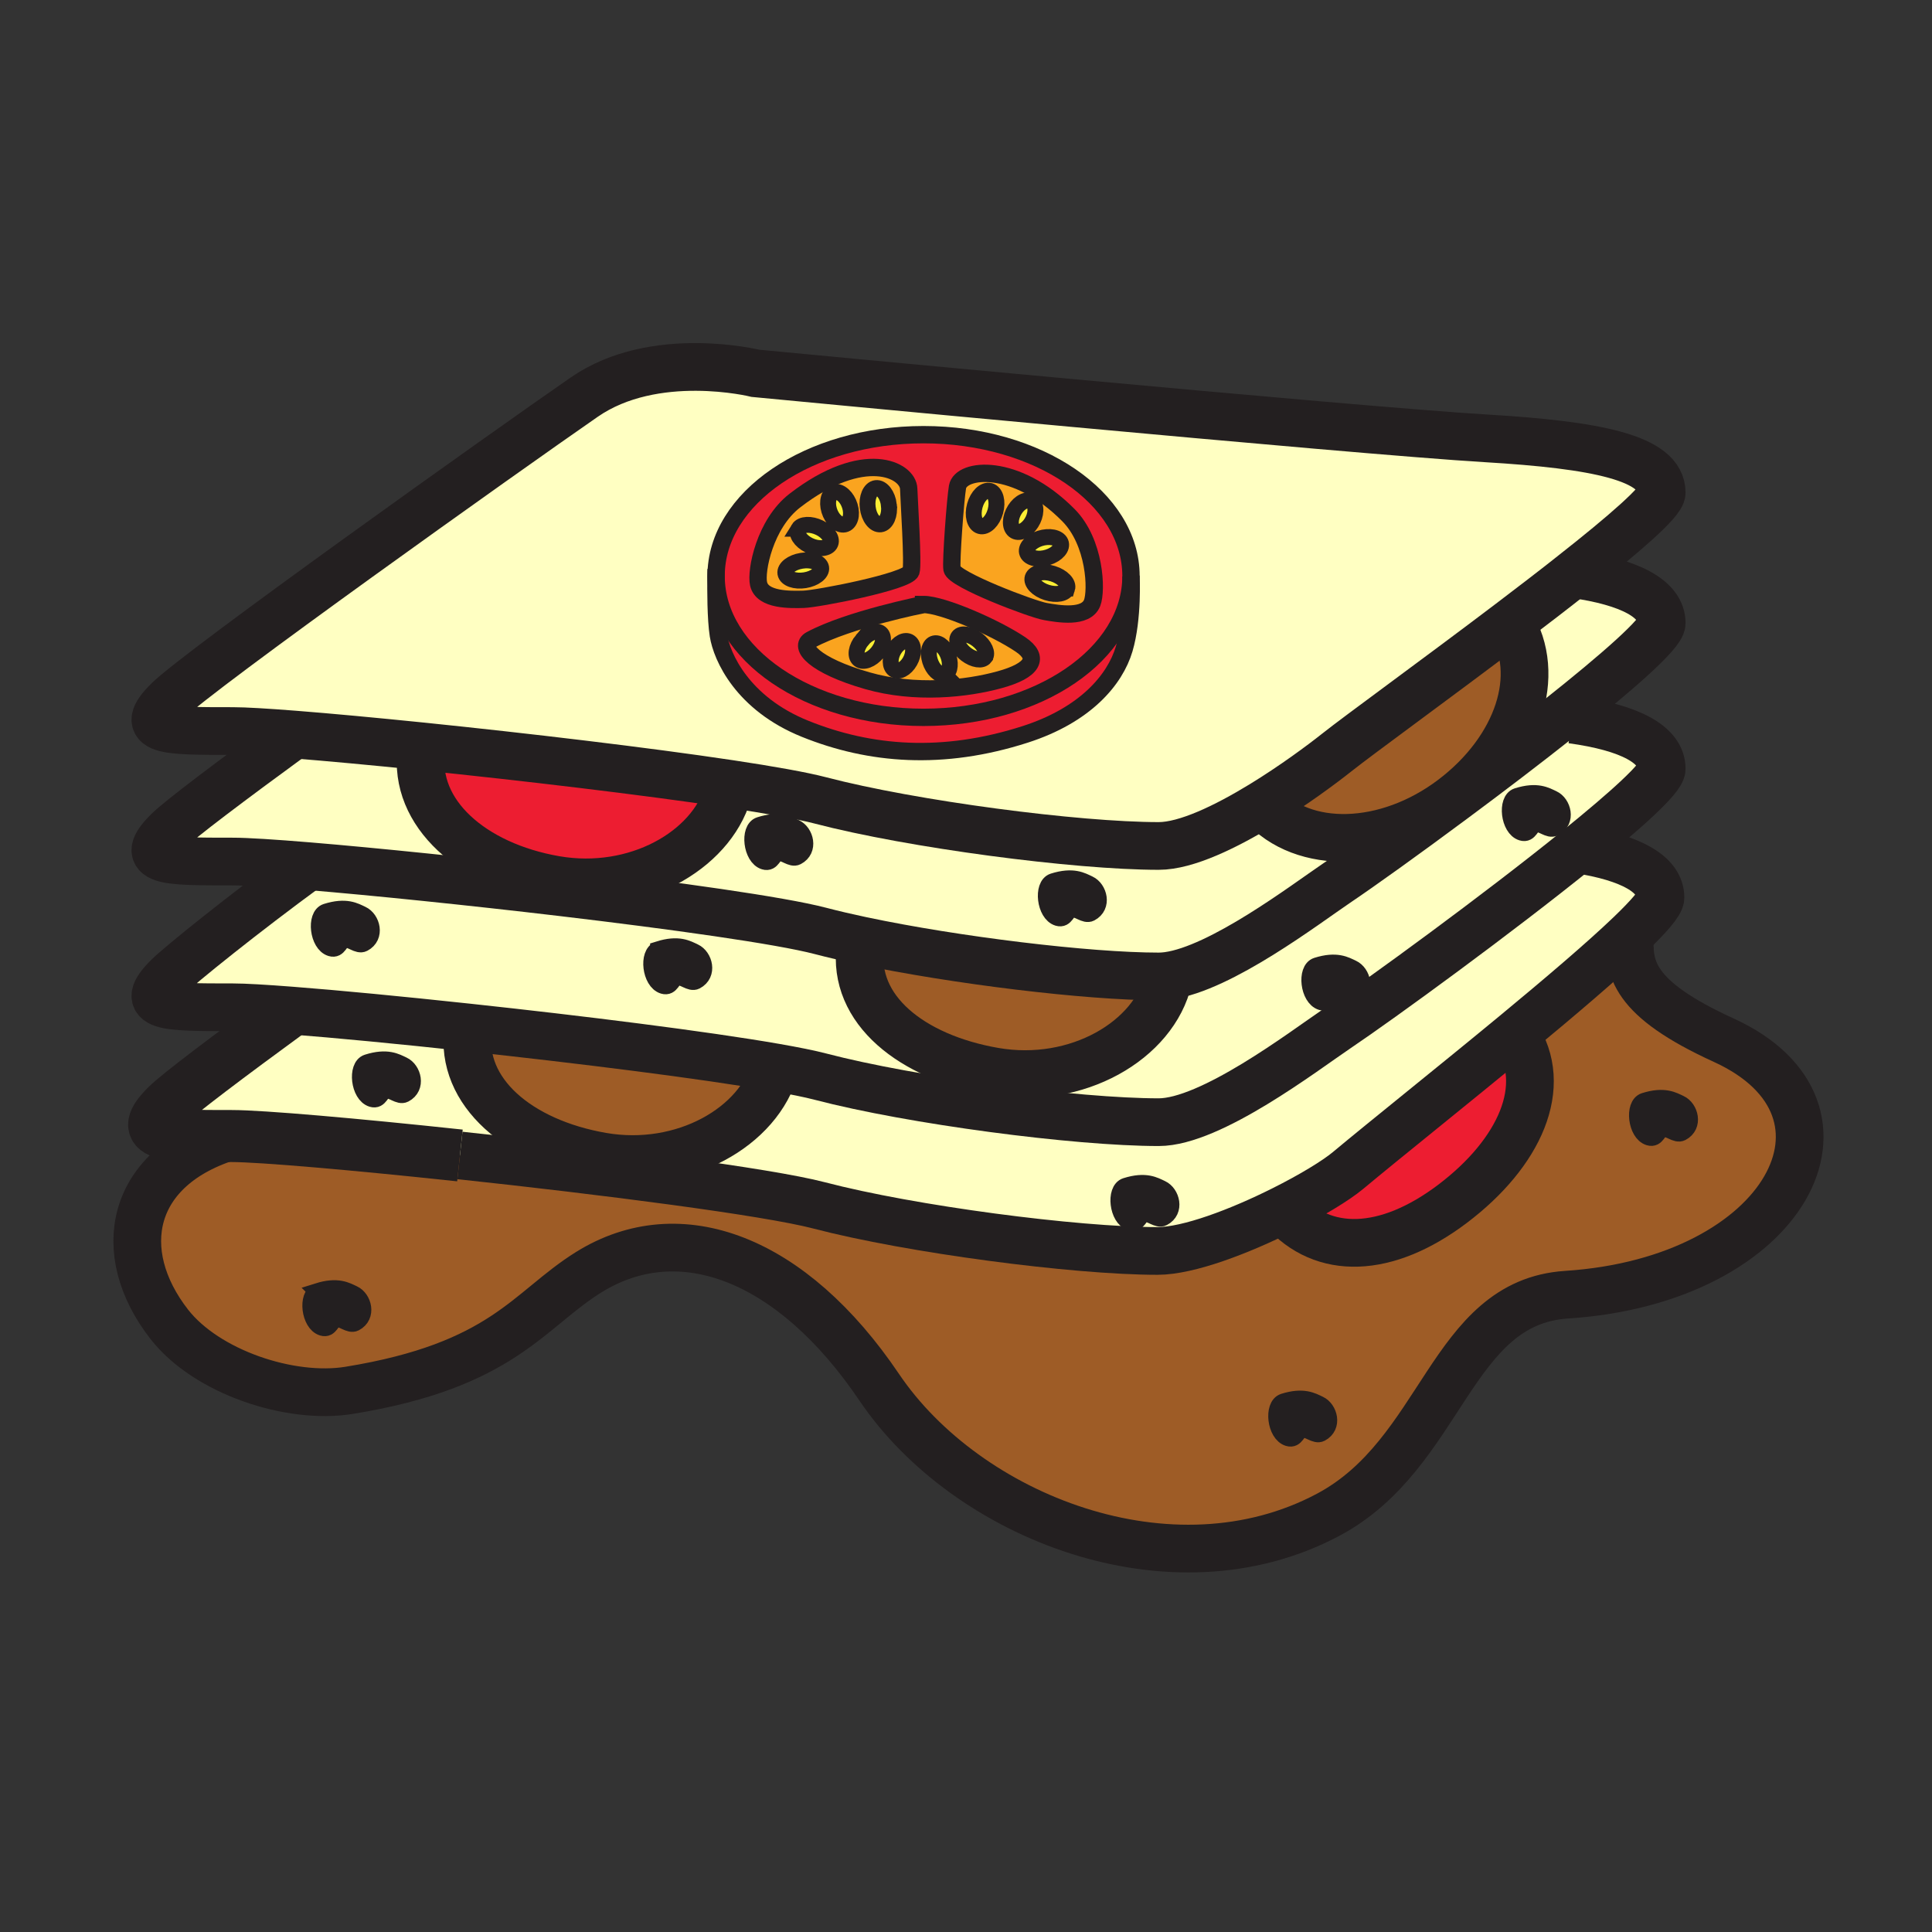 <svg xmlns="http://www.w3.org/2000/svg" width="850.394" height="850.394" viewBox="0 0 850.394 850.394" overflow="visible"><rect x="0" y="0" width="850.394" height="850.394" fill="#333333" stroke="none"/><path d="M128.15 444.8c19.98 1.54 48.04 4.23 77.98 7.46l-.1.91c-3.64 27.48 22.37 49.51 58.98 55.85 35.72 6.181 69.24-13.1 76.22-39.189 8.37 1.46 15.18 2.83 19.92 4.07 40.08 10.5 112.61 20.04 148.87 20.04 22.9 0 63.721-31.21 78.25-41.03 20.141-13.59 70.771-50.52 106.07-79.04 23.48 3.62 36.54 10.89 36.54 21.2 0 2.42-5.08 8.26-13.38 16.22-12.01 11.52-30.75 27.45-50.55 43.82-27.57 22.79-57.2 46.409-73.601 60.1-5.39 4.49-16.22 11.06-28.739 17.31-18.79 9.4-41.391 18.101-55.13 18.101-36.271 0-108.791-9.54-148.88-20.04-23.09-6.05-95.26-15.26-158.15-21.99-46.28-4.95-87.52-8.55-100.46-8.55-30.54 0-41.99 0-28.63-13.36 5.02-5.022 27.19-21.712 54.79-41.882zm383.72 91.03c5.68-2.97 3.55-10.54-.69-12.5-3.069-1.43-6.89-3.83-15.58-1.09-4.899 1.55-3.54 13.93 2.04 15.6 3.42 1.03 3.61-3.35 6.16-3.74 2.72-.41 5.77 2.94 8.07 1.73zM178 481.46c5.68-2.96 3.56-10.54-.68-12.51-3.07-1.42-6.89-3.82-15.58-1.07-4.9 1.55-3.55 13.93 2.04 15.601 3.41 1.02 3.61-3.36 6.16-3.75 2.72-.411 5.77 2.939 8.06 1.729z" fill="#ffffc2"/><path d="M694.34 373.87c-35.3 28.52-85.93 65.45-106.07 79.04-14.529 9.82-55.35 41.03-78.25 41.03-36.26 0-108.79-9.54-148.87-20.04-4.74-1.24-11.55-2.61-19.92-4.07-31.74-5.53-85.94-12.28-135.1-17.57-29.94-3.229-58-5.92-77.98-7.46-11.76-.91-20.72-1.43-25.62-1.43-30.54 0-41.99 0-28.63-13.36 5.07-5.08 33.89-28.28 61.9-48.74v-.01c29.07 2.42 71.09 6.72 111.46 11.49 49.3 5.83 96.12 12.36 113.89 17.01 5.5 1.44 11.61 2.86 18.16 4.25l-.59 2.77c-3.63 27.48 22.38 48.5 58.98 54.84 36.34 6.29 70.39-13.76 76.56-40.53l-.2-1.58c23.381-3.17 60.5-31.48 74.21-40.75 10.75-7.25 30.171-21.15 51.311-36.87 15.63-11.6 32.189-24.21 46.88-35.86l5.39.71c25.381 3.47 39.57 10.9 39.57 21.65-.001 4.07-15.741 18.24-37.081 35.48zm-10.2-9.64c5.681-2.97 3.551-10.54-.689-12.5-3.07-1.43-6.891-3.83-15.58-1.08-4.89 1.54-3.54 13.92 2.04 15.59 3.42 1.03 3.609-3.35 6.16-3.74 2.719-.41 5.769 2.94 8.069 1.73zm-88.23 74.61c5.68-2.97 3.55-10.54-.69-12.5-3.069-1.43-6.89-3.82-15.58-1.08-4.89 1.55-3.54 13.92 2.04 15.601 3.42 1.02 3.61-3.36 6.16-3.75 2.72-.411 5.77 2.939 8.07 1.729zm-289.67-7.17c5.67-2.97 3.55-10.55-.69-12.51-3.08-1.43-6.89-3.82-15.58-1.08-4.9 1.55-3.54 13.93 2.04 15.6 3.42 1.03 3.61-3.35 6.15-3.739 2.73-.421 5.78 2.939 8.08 1.729zm-146.33-16.55c5.68-2.97 3.56-10.54-.69-12.5-3.07-1.43-6.88-3.82-15.57-1.08-4.9 1.55-3.55 13.92 2.03 15.6 3.42 1.03 3.61-3.36 6.16-3.75 2.72-.41 5.77 2.94 8.07 1.73z" fill="#ffffc2"/><path d="M341.23 469.83c-6.98 26.09-40.5 45.37-76.22 39.189-36.61-6.34-62.62-28.369-58.98-55.85l.1-.91c49.16 5.291 103.36 12.041 135.1 17.571zM437.7 471.62c-36.6-6.34-62.61-27.36-58.98-54.84l.59-2.77c41.15 8.69 99.43 15.79 130.709 15.79 1.29 0 2.641-.1 4.04-.29l.2 1.58c-6.169 26.77-40.219 46.82-76.559 40.53z" fill="#9e5c26"/><path d="M639.58 351.89c-21.14 15.72-40.561 29.62-51.311 36.87-13.71 9.27-50.829 37.58-74.21 40.75-1.399.19-2.75.29-4.04.29-31.279 0-89.56-7.1-130.709-15.79-6.55-1.39-12.66-2.81-18.16-4.25-17.77-4.65-64.59-11.18-113.89-17.01l.6-5.01c35.04 4.52 67.17-15.12 73.16-41.05l.25-1.66c17.65 2.66 31.78 5.17 39.88 7.29 40.08 10.49 112.61 20.04 148.87 20.04 12.211 0 29.73-8.56 45.511-18.2 17.93 20.36 54.689 19.49 83.84-2.55l.209.28zm-159.66 49.87c5.68-2.97 3.55-10.54-.689-12.5-3.07-1.43-6.891-3.82-15.58-1.08-4.891 1.55-3.54 13.92 2.04 15.6 3.409 1.02 3.609-3.36 6.159-3.75 2.72-.41 5.77 2.94 8.07 1.73zm-129.21-24.8c5.68-2.97 3.56-10.54-.69-12.5-3.07-1.43-6.88-3.83-15.57-1.08-4.9 1.54-3.55 13.92 2.03 15.6 3.42 1.02 3.61-3.36 6.16-3.75 2.73-.41 5.77 2.94 8.07 1.73z" fill="#ffffc2"/><path d="M667.07 455.26c15.319 22.8 1.72 52.36-27.7 74.601-29.101 22-57.101 22.909-74.76 2.659 12.52-6.25 23.35-12.819 28.739-17.31 16.4-13.69 46.03-37.31 73.601-60.1l.12.15z" fill="#ed1d31"/><path d="M667.07 455.26l-.12-.149c19.8-16.37 38.54-32.3 50.55-43.82-.88 14.82.86 28.12 41.28 46.59 66.8 30.521 27.989 105.66-69.261 112-51.35 3.351-54.189 69.86-104.92 96.87-68.92 36.68-159.169.83-197.609-56.14-38.44-56.94-87.79-75.591-127.9-50.61-26.59 16.56-37.6 40.98-105.44 51.98-25.93 4.199-62.71-8.051-79.11-29.03-24.84-31.811-17.66-69.41 27.45-82.91 12.94 0 54.18 3.6 100.46 8.55 62.89 6.73 135.06 15.94 158.15 21.99 40.09 10.5 112.61 20.04 148.88 20.04 13.739 0 36.34-8.7 55.13-18.101 17.659 20.25 45.659 19.341 74.76-2.659 29.42-22.241 43.02-51.801 27.7-74.601zm73.06 43.13c5.68-2.96 3.55-10.55-.689-12.5-3.07-1.43-6.891-3.819-15.58-1.08-4.891 1.54-3.54 13.931 2.04 15.601 3.42 1.03 3.609-3.36 6.159-3.75 2.72-.411 5.77 2.939 8.07 1.729zm-158.8 132.37c5.68-2.97 3.54-10.54-.69-12.5-3.069-1.43-6.89-3.83-15.58-1.09-4.89 1.561-3.55 13.93 2.04 15.6 3.41 1.03 3.61-3.35 6.16-3.739 2.71-.411 5.77 2.939 8.07 1.729zm-425.15-48.6c5.68-2.97 3.56-10.55-.68-12.51-3.08-1.431-6.89-3.82-15.59-1.08-4.89 1.55-3.54 13.93 2.05 15.6 3.41 1.03 3.6-3.36 6.15-3.74 2.73-.42 5.77 2.93 8.07 1.73zM664.78 274.1c14.27 22.76 3.55 55.62-25.41 77.51-29.15 22.04-65.91 22.91-83.84 2.55 13.83-8.46 26.319-17.74 32.739-22.84 9.851-7.83 44.021-32.59 76.511-57.22z" fill="#9e5c26"/><path d="M639.37 351.61c28.96-21.89 39.68-54.75 25.41-77.51 9.62-7.29 19.1-14.57 27.75-21.4 24.95 3.49 38.89 10.9 38.89 21.55 0 4.55-19.729 21.76-44.96 41.78-14.69 11.65-31.25 24.26-46.88 35.86l-.21-.28z" fill="#ffffc2"/><path d="M315.15 253.54c-.07 5.86-.09 18.85 1.05 26.08 1.51 9.53 10.62 30.04 38.12 41.15 28.6 11.54 60.59 14.13 96.85 2.5 26.57-8.52 39.63-24.08 43.64-37.62 4.011-13.55 3.011-32.11 3.011-32.11 0-34.36-40.88-62.21-91.32-62.21-50.42 0-91.3 27.85-91.3 62.21h-.051zm377.38-.84c-8.65 6.83-18.13 14.11-27.75 21.4-32.49 24.63-66.66 49.39-76.511 57.22-6.42 5.1-18.909 14.38-32.739 22.84-15.78 9.64-33.3 18.2-45.511 18.2-36.26 0-108.79-9.55-148.87-20.04-8.1-2.12-22.23-4.63-39.88-7.29-37.39-5.62-90.57-11.9-135.61-16.52-21.38-2.18-40.92-4-56.07-5.19-12.47-.98-21.96-1.54-27.06-1.54-30.54 0-41.99 0-28.63-13.36s148.39-109.48 183.23-133.6c31.01-21.48 75.39-10.5 75.39-10.5s263.28 25.17 321.6 28.63c48.59 2.88 77.3 8.59 77.3 23.86.001 3.98-16.749 18.44-38.889 35.89z" fill="#ffffc2"/><path d="M244.45 387.23c-36.6-6.34-62.61-29.37-58.98-56.85l.19-1.87c45.04 4.62 98.22 10.9 135.61 16.52l-.25 1.66c-5.99 25.93-38.12 45.57-73.16 41.05-1.14-.14-2.27-.31-3.41-.51z" fill="#ed1d31"/><path d="M185.47 330.38c-3.63 27.48 22.38 50.51 58.98 56.85 1.14.2 2.27.37 3.41.51l-.6 5.01c-40.37-4.77-82.39-9.07-111.46-11.49-15.52-1.29-27.35-2.04-33.27-2.04-30.54 0-41.99 0-28.63-13.36 5.07-5.07 27.68-22.08 55.69-42.54 15.15 1.19 34.69 3.01 56.07 5.19l-.19 1.87z" fill="#ffffc2"/><path d="M470.3 226.77c11.79 11.92 12.54 33.18 10.42 38.6-2.71 6.94-14.939 4.8-20.56 3.81-5.851-1.01-40.23-14.01-41.12-18.65-.58-3.07 1.53-31.14 2.42-36.21 1.48-8.34 25.68-10.96 48.84 12.45zm-.58 32.29c.74-2.29-2.06-5.21-6.25-6.53-4.189-1.33-8.189-.55-8.95 1.72-.729 2.29 2.07 5.21 6.261 6.54 4.209 1.33 8.189.55 8.939-1.73zm-8.44-13.78c4.05-1.29 6.56-4.21 5.59-6.5-.99-2.28-5.061-3.07-9.13-1.78-4.04 1.3-6.561 4.22-5.57 6.5.96 2.29 5.05 3.09 9.11 1.78zm-6.58-16.45c1.77-3.73 1.25-7.48-1.16-8.36-2.42-.89-5.8 1.41-7.56 5.14-1.761 3.74-1.24 7.47 1.159 8.36 2.401.89 5.801-1.42 7.561-5.14zm-16.57-3.74c1.18-4.28.12-8.31-2.38-9.01-2.49-.69-5.49 2.21-6.67 6.49-1.19 4.29-.13 8.32 2.36 9.01 2.5.7 5.49-2.21 6.69-6.49zM386.22 287.25c2.61-3.2 3.23-7.03 1.37-8.56-1.86-1.53-5.5-.17-8.12 3.02-2.62 3.19-3.24 7.02-1.37 8.55 1.87 1.53 5.5.18 8.12-3.01zm7.2-1.05c-1.89 3.33-1.84 7.13.13 8.5 1.96 1.36 5.08-.25 6.97-3.58 1.9-3.34 1.84-7.15-.11-8.5-1.97-1.36-5.1.25-6.99 3.58zm55.73-2.56c8.71 5.86 5.46 11.51-9.11 15.53-14.57 4.04-37.32 6.48-58.28.45-23.4-6.72-30.43-15.02-24.92-17.99 16.79-9.04 49.66-15.55 49.66-15.55 8.38 0 31.62 10.14 42.65 17.56zm-15.56 5.62c1.34-1.77-.21-5.24-3.45-7.71-3.26-2.49-6.979-3.05-8.31-1.28-1.35 1.79.2 5.25 3.45 7.73 3.27 2.48 6.98 3.05 8.31 1.26zm-17.99 7.63c2.25-.49 3.13-3.95 1.95-7.74-1.19-3.78-3.98-6.46-6.22-5.97-2.27.48-3.15 3.94-1.96 7.73 1.18 3.78 3.97 6.46 6.23 5.98z" fill="#faa41f"/><path d="M435.75 216.08c2.5.7 3.56 4.73 2.38 9.01-1.2 4.28-4.189 7.19-6.689 6.49-2.49-.69-3.551-4.72-2.36-9.01 1.179-4.28 4.179-7.18 6.669-6.49zM453.54 220.47c2.41.88 2.93 4.63 1.16 8.36-1.76 3.72-5.16 6.03-7.561 5.14-2.399-.89-2.92-4.62-1.159-8.36 1.76-3.73 5.14-6.03 7.56-5.14zM466.87 238.78c.97 2.29-1.54 5.21-5.59 6.5-4.061 1.31-8.15.51-9.11-1.78-.99-2.28 1.53-5.2 5.57-6.5 4.07-1.29 8.14-.5 9.13 1.78zM463.47 252.53c4.19 1.32 6.99 4.24 6.25 6.53-.75 2.28-4.729 3.06-8.939 1.73-4.19-1.33-6.99-4.25-6.261-6.54.76-2.27 4.76-3.05 8.95-1.72zM430.14 281.55c3.24 2.47 4.79 5.94 3.45 7.71-1.33 1.79-5.04 1.22-8.31-1.26-3.25-2.48-4.8-5.94-3.45-7.73 1.33-1.77 5.05-1.21 8.31 1.28zM417.55 289.15c1.18 3.79.3 7.25-1.95 7.74-2.26.48-5.05-2.2-6.23-5.98-1.19-3.79-.31-7.25 1.96-7.73 2.24-.49 5.03 2.19 6.22 5.97zM400.41 282.62c1.95 1.35 2.01 5.16.11 8.5-1.89 3.33-5.01 4.94-6.97 3.58-1.97-1.37-2.02-5.17-.13-8.5 1.89-3.33 5.02-4.94 6.99-3.58zM387.59 278.69c1.86 1.53 1.24 5.36-1.37 8.56-2.62 3.19-6.25 4.54-8.12 3.01-1.87-1.53-1.25-5.36 1.37-8.55 2.62-3.19 6.26-4.55 8.12-3.02zM361.44 249.85c.39 2.37-2.82 4.84-7.15 5.54-4.35.7-8.19-.65-8.59-3.02-.39-2.36 2.79-4.84 7.14-5.54 4.35-.7 8.19.66 8.6 3.02zM360.77 232.31c3.83 1.89 5.88 5.13 4.58 7.25-1.3 2.11-5.45 2.31-9.28.43-3.83-1.89-5.87-5.13-4.57-7.26 1.29-2.11 5.44-2.3 9.27-.42zM391.25 222.24c.54 4.4-1.09 8.24-3.66 8.56-2.58.32-5.11-2.99-5.65-7.41-.55-4.4 1.08-8.24 3.65-8.55 2.57-.33 5.12 2.99 5.66 7.4zM374.09 222.76c1.2 3.95.13 7.58-2.39 8.1-2.5.53-5.52-2.25-6.72-6.19-1.19-3.95-.13-7.58 2.38-8.1 2.52-.52 5.53 2.25 6.73 6.19z" fill="#fbee34"/><path d="M399.98 215.18c.15 5.15 2.04 33.4 1.01 36.35-1.57 4.46-41.39 12.12-47.31 12.26-5.71.15-18.12.49-19.78-6.78-1.31-5.68 2.69-26.41 15.96-36.66 30.28-23.39 49.89-13.64 50.12-5.17zm-12.39 15.62c2.57-.32 4.2-4.16 3.66-8.56-.54-4.41-3.09-7.73-5.66-7.4-2.57.31-4.2 4.15-3.65 8.55.54 4.42 3.07 7.73 5.65 7.41zm-15.89.06c2.52-.52 3.59-4.15 2.39-8.1-1.2-3.94-4.21-6.71-6.73-6.19-2.51.52-3.57 4.15-2.38 8.1 1.2 3.94 4.22 6.72 6.72 6.19zm-6.35 8.7c1.3-2.12-.75-5.36-4.58-7.25-3.83-1.88-7.98-1.69-9.27.42-1.3 2.13.74 5.37 4.57 7.26 3.83 1.88 7.98 1.68 9.28-.43zm-11.06 15.83c4.33-.7 7.54-3.17 7.15-5.54-.41-2.36-4.25-3.72-8.6-3.02-4.35.7-7.53 3.18-7.14 5.54.4 2.37 4.24 3.72 8.59 3.02z" fill="#faa41f"/><path d="M315.2 253.54c0 34.36 40.88 62.21 91.3 62.21 50.44 0 91.32-27.85 91.32-62.21 0 0 1 18.56-3.011 32.11-4.01 13.54-17.069 29.1-43.64 37.62-36.26 11.63-68.25 9.04-96.85-2.5-27.5-11.11-36.61-31.62-38.12-41.15-1.14-7.23-1.12-20.22-1.05-26.08h.051z" fill="#ed1d31"/><path d="M497.82 253.54c0 34.36-40.88 62.21-91.32 62.21-50.42 0-91.3-27.85-91.3-62.21s40.88-62.21 91.3-62.21c50.44 0 91.32 27.85 91.32 62.21zm-17.1 11.83c2.12-5.42 1.37-26.68-10.42-38.6-23.16-23.41-47.36-20.79-48.84-12.45-.89 5.07-3 33.14-2.42 36.21.89 4.64 35.27 17.64 41.12 18.65 5.62.99 17.85 3.13 20.56-3.81zm-40.68 33.8c14.57-4.02 17.82-9.67 9.11-15.53-11.03-7.42-34.271-17.56-42.65-17.56 0 0-32.87 6.51-49.66 15.55-5.51 2.97 1.52 11.27 24.92 17.99 20.96 6.03 43.71 3.59 58.28-.45zm-39.05-47.64c1.03-2.95-.86-31.2-1.01-36.35-.23-8.47-19.84-18.22-50.12 5.17-13.27 10.25-17.27 30.98-15.96 36.66 1.66 7.27 14.07 6.93 19.78 6.78 5.92-.14 45.74-7.8 47.31-12.26z" fill="#ed1d31"/><path d="M739.44 485.89c4.239 1.95 6.369 9.54.689 12.5-2.3 1.21-5.35-2.14-8.07-1.729-2.55.39-2.739 4.78-6.159 3.75-5.58-1.67-6.931-14.061-2.04-15.601 8.69-2.74 12.51-.35 15.58 1.08zM683.45 351.73c4.24 1.96 6.37 9.53.689 12.5-2.3 1.21-5.35-2.14-8.069-1.73-2.551.39-2.74 4.77-6.16 3.74-5.58-1.67-6.93-14.05-2.04-15.59 8.69-2.75 12.51-.35 15.58 1.08zM595.22 426.34c4.24 1.96 6.37 9.53.69 12.5-2.3 1.21-5.351-2.14-8.07-1.729-2.55.39-2.74 4.77-6.16 3.75-5.58-1.681-6.93-14.051-2.04-15.601 8.69-2.74 12.51-.35 15.58 1.08zM580.64 618.26c4.23 1.96 6.37 9.53.69 12.5-2.3 1.21-5.36-2.14-8.07-1.729-2.55.39-2.75 4.77-6.16 3.739-5.59-1.67-6.93-14.039-2.04-15.6 8.69-2.74 12.51-.34 15.58 1.09zM511.18 523.33c4.24 1.96 6.37 9.53.69 12.5-2.3 1.21-5.351-2.14-8.07-1.73-2.55.391-2.74 4.771-6.16 3.74-5.58-1.67-6.939-14.05-2.04-15.6 8.69-2.74 12.51-.34 15.58 1.09zM479.23 389.26c4.239 1.96 6.369 9.53.689 12.5-2.3 1.21-5.35-2.14-8.07-1.73-2.55.39-2.75 4.77-6.159 3.75-5.58-1.68-6.931-14.05-2.04-15.6 8.69-2.74 12.51-.35 15.58 1.08zM350.02 364.46c4.25 1.96 6.37 9.53.69 12.5-2.3 1.21-5.34-2.14-8.07-1.73-2.55.39-2.74 4.77-6.16 3.75-5.58-1.68-6.93-14.06-2.03-15.6 8.69-2.75 12.5-.35 15.57 1.08zM305.55 419.16c4.24 1.96 6.36 9.54.69 12.51-2.3 1.21-5.35-2.15-8.08-1.729-2.54.39-2.73 4.77-6.15 3.739-5.58-1.67-6.94-14.05-2.04-15.6 8.69-2.74 12.5-.35 15.58 1.08zM177.32 468.95c4.24 1.97 6.36 9.55.68 12.51-2.29 1.21-5.34-2.14-8.06-1.729-2.55.39-2.75 4.77-6.16 3.75-5.59-1.671-6.94-14.051-2.04-15.601 8.69-2.75 12.51-.35 15.58 1.07zM159.22 402.62c4.25 1.96 6.37 9.53.69 12.5-2.3 1.21-5.35-2.14-8.07-1.73-2.55.39-2.74 4.78-6.16 3.75-5.58-1.68-6.93-14.05-2.03-15.6 8.69-2.74 12.5-.35 15.57 1.08zM155.5 569.65c4.24 1.96 6.36 9.54.68 12.51-2.3 1.2-5.34-2.15-8.07-1.73-2.55.38-2.74 4.771-6.15 3.74-5.59-1.67-6.94-14.05-2.05-15.6 8.7-2.74 12.51-.35 15.59 1.08z" fill="#231f20"/><g fill="none" stroke="#231f20"><path d="M692.53 252.7c22.14-17.45 38.89-31.91 38.89-35.89 0-15.27-28.71-20.98-77.3-23.86-58.32-3.46-321.6-28.63-321.6-28.63s-44.38-10.98-75.39 10.5C222.29 198.94 87.26 295.06 73.9 308.42s-1.91 13.36 28.63 13.36c5.1 0 14.59.56 27.06 1.54 15.15 1.19 34.69 3.01 56.07 5.19 45.04 4.62 98.22 10.9 135.61 16.52 17.65 2.66 31.78 5.17 39.88 7.29 40.08 10.49 112.61 20.04 148.87 20.04 12.211 0 29.73-8.56 45.511-18.2 13.83-8.46 26.319-17.74 32.739-22.84 9.851-7.83 44.021-32.59 76.511-57.22 9.619-7.29 19.099-14.57 27.749-21.4z" stroke-width="21"/><path d="M129.59 323.32c-28.01 20.46-50.62 37.47-55.69 42.54-13.36 13.36-1.91 13.36 28.63 13.36 5.92 0 17.75.75 33.27 2.04 29.07 2.42 71.09 6.72 111.46 11.49 49.3 5.83 96.12 12.36 113.89 17.01 5.5 1.44 11.61 2.86 18.16 4.25 41.15 8.69 99.43 15.79 130.709 15.79 1.29 0 2.641-.1 4.04-.29 23.381-3.17 60.5-31.48 74.21-40.75 10.75-7.25 30.171-21.15 51.311-36.87 15.63-11.6 32.189-24.21 46.88-35.86 25.23-20.02 44.96-37.23 44.96-41.78 0-10.65-13.939-18.06-38.89-21.55-.23-.04-.45-.07-.681-.1" stroke-width="21"/><path d="M135.8 381.27c-28.01 20.46-56.83 43.66-61.9 48.74-13.36 13.36-1.91 13.36 28.63 13.36 4.9 0 13.86.52 25.62 1.43 19.98 1.54 48.04 4.23 77.98 7.46 49.16 5.29 103.36 12.04 135.1 17.57 8.37 1.46 15.18 2.83 19.92 4.07 40.08 10.5 112.61 20.04 148.87 20.04 22.9 0 63.721-31.21 78.25-41.03 20.141-13.59 70.771-50.52 106.07-79.04 21.34-17.24 37.08-31.41 37.08-35.48 0-10.75-14.189-18.18-39.57-21.65" stroke-width="21"/><path d="M202.45 508.59c62.89 6.73 135.06 15.94 158.15 21.99 40.09 10.5 112.61 20.04 148.88 20.04 13.739 0 36.34-8.7 55.13-18.101 12.52-6.25 23.35-12.819 28.739-17.31 16.4-13.69 46.03-37.31 73.601-60.1 19.8-16.37 38.54-32.3 50.55-43.82 8.3-7.96 13.38-13.8 13.38-16.22 0-10.31-13.06-17.58-36.54-21.2-.99-.16-2.01-.31-3.04-.45" stroke-width="21"/><path d="M129.05 444.14l-.9.66c-27.6 20.17-49.77 36.86-54.79 41.88-13.36 13.36-1.91 13.36 28.63 13.36 12.94 0 54.18 3.6 100.46 8.55" stroke-width="22.903"/><path d="M321.02 346.69c-5.99 25.93-38.12 45.57-73.16 41.05-1.14-.14-2.27-.31-3.41-.51-36.6-6.34-62.61-29.37-58.98-56.85M514.26 431.09c-6.17 26.771-40.22 46.82-76.56 40.53-36.6-6.34-62.61-27.36-58.98-54.84M341.57 468.48c-.1.449-.22.899-.34 1.35-6.98 26.09-40.5 45.37-76.22 39.189-36.61-6.34-62.62-28.369-58.98-55.85M667.07 455.26c15.319 22.8 1.72 52.36-27.7 74.601-29.101 22-57.101 22.909-74.76 2.659-.33-.38-.65-.76-.971-1.149M664.07 273.01c.239.36.479.72.71 1.09 14.27 22.76 3.55 55.62-25.41 77.51-29.15 22.04-65.91 22.91-83.84 2.55-.311-.34-.601-.69-.891-1.04" stroke-width="21"/><path d="M421.46 214.32c1.48-8.34 25.68-10.96 48.84 12.45 11.79 11.92 12.54 33.18 10.42 38.6-2.71 6.94-14.939 4.8-20.56 3.81-5.851-1.01-40.23-14.01-41.12-18.65-.58-3.07 1.53-31.14 2.42-36.21z" stroke-width="7.635"/><path d="M497.82 253.54c0 34.36-40.88 62.21-91.32 62.21-50.42 0-91.3-27.85-91.3-62.21s40.88-62.21 91.3-62.21c50.44 0 91.32 27.85 91.32 62.21z" stroke-width="7.635"/><path d="M315.2 250.53s-.03 1.14-.05 3.01c-.07 5.86-.09 18.85 1.05 26.08 1.51 9.53 10.62 30.04 38.12 41.15 28.6 11.54 60.59 14.13 96.85 2.5 26.57-8.52 39.63-24.08 43.64-37.62 4.011-13.55 3.011-32.11 3.011-32.11" stroke-width="7.635"/><path d="M453.54 220.47c2.41.88 2.93 4.63 1.16 8.36-1.76 3.72-5.16 6.03-7.561 5.14-2.399-.89-2.92-4.62-1.159-8.36 1.76-3.73 5.14-6.03 7.56-5.14zM466.87 238.78c.97 2.29-1.54 5.21-5.59 6.5-4.061 1.31-8.15.51-9.11-1.78-.99-2.28 1.53-5.2 5.57-6.5 4.07-1.29 8.14-.5 9.13 1.78zM469.72 259.06c-.75 2.28-4.729 3.06-8.939 1.73-4.19-1.33-6.99-4.25-6.261-6.54.761-2.27 4.761-3.05 8.95-1.72 4.19 1.32 6.99 4.24 6.25 6.53zM429.08 222.57c-1.19 4.29-.13 8.32 2.36 9.01 2.5.7 5.489-2.21 6.689-6.49 1.18-4.28.12-8.31-2.38-9.01-2.489-.69-5.489 2.21-6.669 6.49z" stroke-width="7"/><path d="M399.98 215.18c-.23-8.47-19.84-18.22-50.12 5.17-13.27 10.25-17.27 30.98-15.96 36.66 1.66 7.27 14.07 6.93 19.78 6.78 5.92-.14 45.74-7.8 47.31-12.26 1.03-2.95-.86-31.2-1.01-36.35z" stroke-width="7.635"/><path d="M367.36 216.57c-2.51.52-3.57 4.15-2.38 8.1 1.2 3.94 4.22 6.72 6.72 6.19 2.52-.52 3.59-4.15 2.39-8.1-1.2-3.94-4.21-6.71-6.73-6.19zM351.5 232.73c-1.3 2.13.74 5.37 4.57 7.26 3.83 1.88 7.98 1.68 9.28-.43 1.3-2.12-.75-5.36-4.58-7.25-3.83-1.88-7.98-1.69-9.27.42zM345.7 252.37c.4 2.37 4.24 3.72 8.59 3.02 4.33-.7 7.54-3.17 7.15-5.54-.41-2.36-4.25-3.72-8.6-3.02-4.35.7-7.53 3.18-7.14 5.54zM391.25 222.24c.54 4.4-1.09 8.24-3.66 8.56-2.58.32-5.11-2.99-5.65-7.41-.55-4.4 1.08-8.24 3.65-8.55 2.57-.33 5.12 2.99 5.66 7.4zM393.55 294.7c1.96 1.36 5.08-.25 6.97-3.58 1.9-3.34 1.84-7.15-.11-8.5-1.97-1.36-5.1.25-6.99 3.58-1.89 3.33-1.84 7.13.13 8.5zM415.6 296.89c2.25-.49 3.13-3.95 1.95-7.74-1.19-3.78-3.98-6.46-6.22-5.97-2.27.48-3.15 3.94-1.96 7.73 1.18 3.78 3.97 6.46 6.23 5.98zM433.59 289.26c1.34-1.77-.21-5.24-3.45-7.71-3.26-2.49-6.979-3.05-8.31-1.28-1.35 1.79.2 5.25 3.45 7.73 3.27 2.48 6.98 3.05 8.31 1.26zM379.47 281.71c2.62-3.19 6.26-4.55 8.12-3.02 1.86 1.53 1.24 5.36-1.37 8.56-2.62 3.19-6.25 4.54-8.12 3.01-1.87-1.53-1.25-5.36 1.37-8.55z" stroke-width="7"/><path d="M406.5 266.08s-32.87 6.51-49.66 15.55c-5.51 2.97 1.52 11.27 24.92 17.99 20.96 6.03 43.71 3.59 58.28-.45 14.57-4.02 17.82-9.67 9.11-15.53-11.03-7.42-34.27-17.56-42.65-17.56z" stroke-width="7.635"/><path d="M101.99 500.04c-45.11 13.5-52.29 51.1-27.45 82.91 16.4 20.979 53.18 33.229 79.11 29.03 67.84-11 78.85-35.421 105.44-51.98 40.11-24.98 89.46-6.33 127.9 50.61 38.44 56.97 128.689 92.819 197.609 56.14 50.73-27.01 53.57-93.52 104.92-96.87 97.25-6.34 136.061-81.479 69.261-112-40.42-18.47-42.16-31.77-41.28-46.59.03-.58.07-1.16.11-1.74" stroke-width="21"/><path d="M334.45 363.38c-4.9 1.54-3.55 13.92 2.03 15.6 3.42 1.02 3.61-3.36 6.16-3.75 2.73-.41 5.77 2.94 8.07 1.73 5.68-2.97 3.56-10.54-.69-12.5-3.07-1.43-6.88-3.83-15.57-1.08zM143.65 401.54c-4.9 1.55-3.55 13.92 2.03 15.6 3.42 1.03 3.61-3.36 6.16-3.75 2.72-.41 5.77 2.94 8.07 1.73 5.68-2.97 3.56-10.54-.69-12.5-3.07-1.43-6.88-3.82-15.57-1.08zM161.74 467.88c-4.9 1.55-3.55 13.93 2.04 15.601 3.41 1.02 3.61-3.36 6.16-3.75 2.72-.41 5.77 2.939 8.06 1.729 5.68-2.96 3.56-10.54-.68-12.51-3.07-1.42-6.89-3.82-15.58-1.07zM463.65 388.18c-4.891 1.55-3.54 13.92 2.04 15.6 3.409 1.02 3.609-3.36 6.159-3.75 2.721-.41 5.771 2.94 8.07 1.73 5.68-2.97 3.55-10.54-.689-12.5-3.07-1.43-6.89-3.82-15.58-1.08zM723.86 484.81c-4.891 1.54-3.54 13.931 2.04 15.601 3.42 1.03 3.609-3.36 6.159-3.75 2.721-.41 5.771 2.939 8.07 1.729 5.68-2.96 3.55-10.55-.689-12.5-3.07-1.43-6.89-3.82-15.58-1.08zM579.64 425.26c-4.89 1.55-3.54 13.92 2.04 15.601 3.42 1.02 3.61-3.36 6.16-3.75 2.72-.41 5.771 2.939 8.07 1.729 5.68-2.97 3.55-10.54-.69-12.5-3.07-1.43-6.89-3.82-15.58-1.08zM289.97 418.08c-4.9 1.55-3.54 13.93 2.04 15.6 3.42 1.03 3.61-3.35 6.15-3.739 2.73-.421 5.78 2.939 8.08 1.729 5.67-2.97 3.55-10.55-.69-12.51-3.08-1.43-6.89-3.82-15.58-1.08zM139.91 568.57c-4.89 1.55-3.54 13.93 2.05 15.6 3.41 1.03 3.6-3.36 6.15-3.74 2.73-.42 5.77 2.931 8.07 1.73 5.68-2.97 3.56-10.55-.68-12.51-3.08-1.43-6.89-3.82-15.59-1.08zM667.87 350.65c-4.89 1.54-3.54 13.92 2.04 15.59 3.42 1.03 3.609-3.35 6.16-3.74 2.72-.41 5.77 2.94 8.069 1.73 5.681-2.97 3.551-10.54-.689-12.5-3.07-1.43-6.89-3.83-15.58-1.08zM495.6 522.24c-4.899 1.55-3.54 13.93 2.04 15.6 3.42 1.03 3.61-3.35 6.16-3.74 2.72-.409 5.771 2.94 8.07 1.73 5.68-2.97 3.55-10.54-.69-12.5-3.07-1.43-6.89-3.83-15.58-1.09zM565.06 617.17c-4.89 1.561-3.55 13.93 2.04 15.6 3.41 1.03 3.61-3.35 6.16-3.739 2.71-.41 5.771 2.939 8.07 1.729 5.68-2.97 3.54-10.54-.69-12.5-3.07-1.43-6.89-3.83-15.58-1.09z" stroke-width="7.635"/></g><path fill="none" d="M0 0h850.394v850.394H0z"/></svg>
